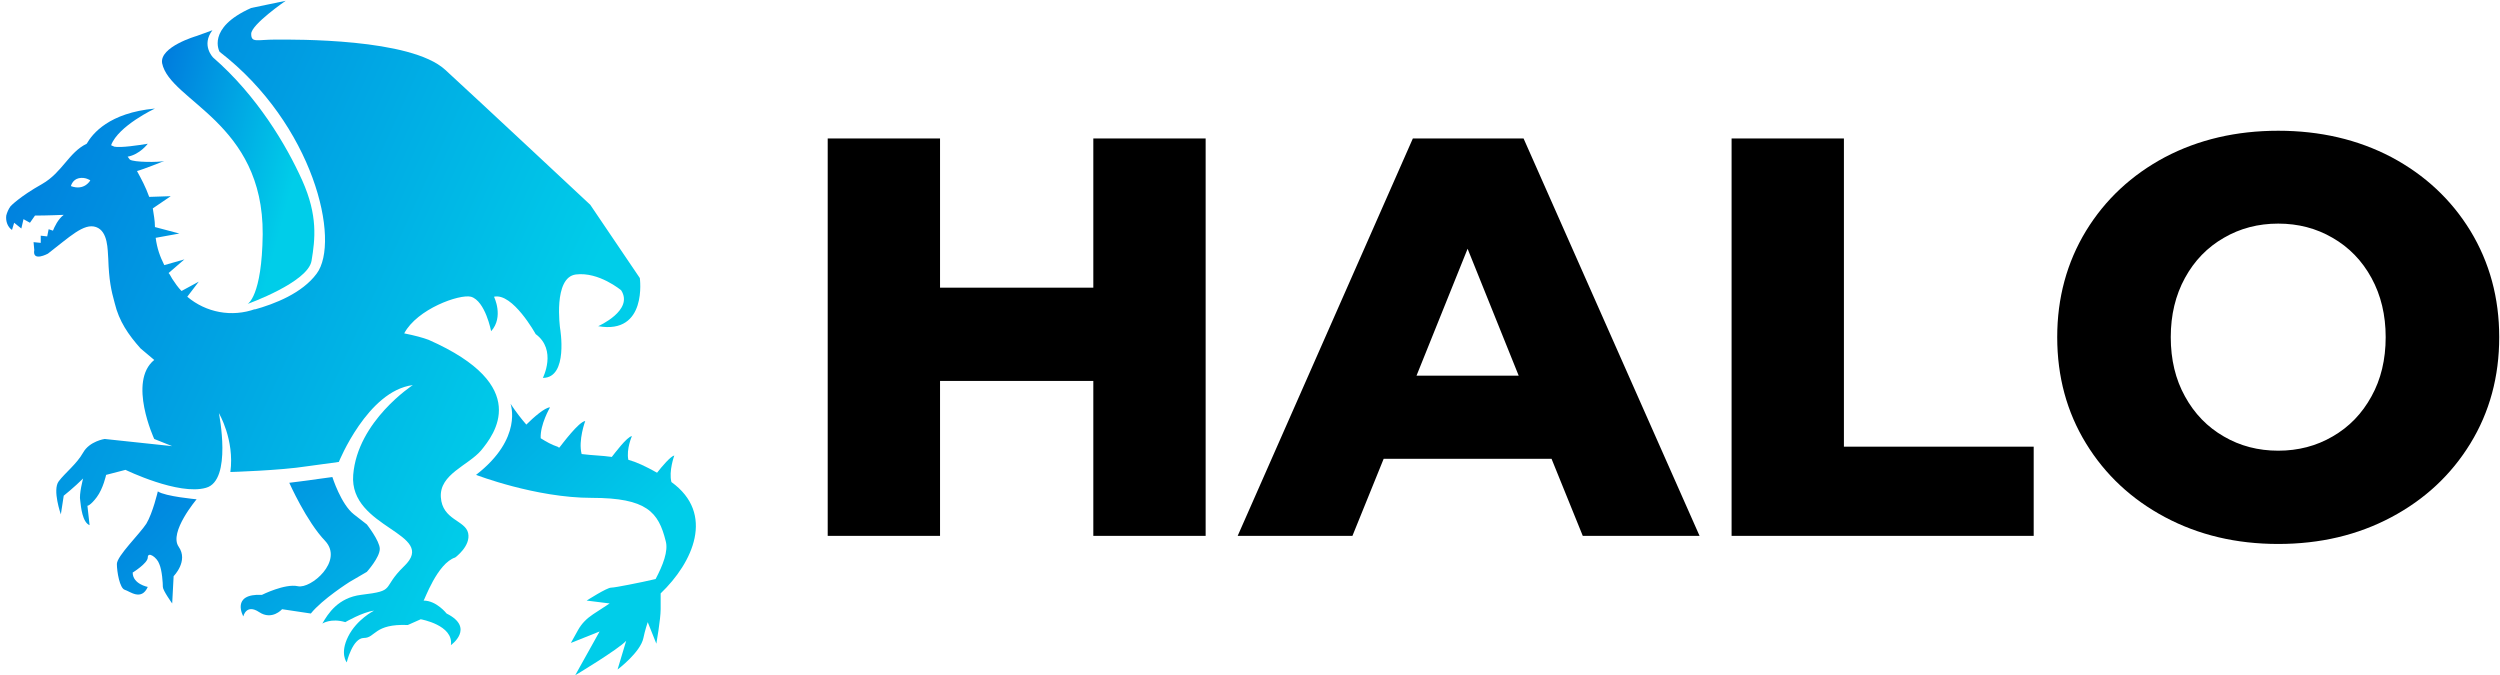 <svg data-v-d3f97b9e="" xmlns="http://www.w3.org/2000/svg" viewBox="0 0 363 98"><!----><!----><!----><g data-v-d3f97b9e="" id="481e0fa4-9e7c-411a-8bf7-65b267d22461" fill="#000000" transform="matrix(5.888,0,0,5.888,114.413,-1.977)"><path d="M7.53 3.75L10.30 3.75L10.30 13.55L7.53 13.55L7.53 9.73L3.75 9.73L3.75 13.55L0.98 13.55L0.98 3.75L3.75 3.75L3.75 7.43L7.53 7.43L7.53 3.75ZM19.60 13.55L18.83 11.65L14.69 11.65L13.92 13.55L11.09 13.55L15.41 3.75L18.14 3.75L22.48 13.55L19.60 13.55ZM15.50 9.60L18.02 9.60L16.76 6.47L15.50 9.60ZM23.27 13.55L23.27 3.75L26.04 3.75L26.04 11.35L30.72 11.35L30.72 13.55L23.27 13.55ZM36.75 13.75L36.75 13.75Q35.20 13.75 33.96 13.09L33.96 13.09L33.96 13.09Q32.72 12.43 32.01 11.27L32.01 11.27L32.01 11.27Q31.30 10.11 31.30 8.65L31.30 8.65L31.30 8.65Q31.30 7.20 32.01 6.03L32.01 6.03L32.01 6.03Q32.72 4.87 33.96 4.21L33.96 4.21L33.96 4.21Q35.20 3.56 36.75 3.56L36.75 3.56L36.75 3.56Q38.30 3.56 39.54 4.21L39.54 4.21L39.54 4.21Q40.78 4.87 41.49 6.03L41.49 6.03L41.49 6.03Q42.20 7.20 42.20 8.65L42.20 8.65L42.20 8.65Q42.20 10.11 41.49 11.27L41.49 11.27L41.49 11.27Q40.78 12.43 39.54 13.09L39.54 13.09L39.54 13.09Q38.30 13.75 36.75 13.75L36.75 13.75ZM36.75 11.45L36.75 11.45Q37.49 11.45 38.09 11.10L38.09 11.10L38.09 11.10Q38.70 10.75 39.05 10.11L39.05 10.11L39.05 10.11Q39.40 9.48 39.40 8.65L39.40 8.65L39.40 8.65Q39.40 7.83 39.05 7.19L39.05 7.19L39.05 7.19Q38.70 6.55 38.09 6.20L38.09 6.20L38.09 6.20Q37.49 5.85 36.75 5.85L36.75 5.85L36.75 5.85Q36.01 5.85 35.41 6.20L35.41 6.20L35.41 6.20Q34.80 6.55 34.45 7.19L34.45 7.19L34.45 7.19Q34.10 7.83 34.10 8.65L34.10 8.65L34.10 8.65Q34.10 9.48 34.45 10.11L34.45 10.11L34.45 10.11Q34.80 10.75 35.41 11.10L35.41 11.10L35.41 11.10Q36.01 11.45 36.75 11.45L36.75 11.45Z"></path></g><linearGradient data-v-d3f97b9e="" gradientTransform="rotate(25)" id="b18334f3-13d6-4db6-b672-1027bb424045" x1="0%" y1="0%" x2="100%" y2="0%"><stop data-v-d3f97b9e="" offset="0%" style="stop-color: rgb(0, 118, 221); stop-opacity: 1;"></stop><stop data-v-d3f97b9e="" offset="100%" style="stop-color: rgb(0, 205, 233); stop-opacity: 1;"></stop></linearGradient><g data-v-d3f97b9e="" id="5d5f71b5-55b0-4d18-9e3b-7b118769877d" transform="matrix(1.043,0,0,1.043,-1.177,-3.119)" stroke="none" fill="url(#b18334f3-13d6-4db6-b672-1027bb424045)"><path d="M94.6 70.1c-.4-1.5.4-3.7.4-3.7-.5.1-1.7 1.5-2.4 2.4-1.6-.9-2.9-1.5-4-1.8-.3-1.5.5-3.3.5-3.3-.7.1-2.4 2.4-2.8 2.9-1.4-.2-2.6-.2-4.2-.4-.5-1.9.5-4.6.5-4.6-.9.1-3.2 3.2-3.6 3.7-.1 0-.1 0-.2-.1-.9-.3-1.6-.7-2.4-1.2-.1-1.9 1.3-4.3 1.3-4.3-.7 0-2.3 1.4-3.3 2.4-.7-.8-1.4-1.7-2.2-2.9 0 0 1.8 4.8-4.8 9.9 0 0 8.3 3.2 16.1 3.2 7.7 0 9.3 2 10.3 6 .4 1.4-.4 3.4-1.4 5.3l-1.8.4s-3.8.8-4.4.8c-.6 0-3.4 1.8-3.4 1.8l3.2.4-2.3 1.5c-.9.6-1.6 1.3-2.1 2.2l-1 1.8 4-1.6-3.4 6.1s6-3.6 7.1-4.8l-1.2 4s3.2-2.4 3.6-4.4c.2-1 .6-2.2.6-2.2l1.2 3s.6-3.4.6-4.8v-2.2c4.5-4.3 7.6-11.1 1.5-15.5zM52.2 82.6s1.8-2 1.8-3.2c0-1.1-1.8-3.4-1.8-3.4l-1.8-1.4c-1.8-1.4-3-5.2-3-5.2L43 70l-1.6.2s2.4 5.4 5 8.1c2.6 2.8-2 6.7-3.8 6.3-1.8-.4-5 1.2-5 1.2-4.4-.2-2.6 3-2.6 3s.4-1.8 2.2-.6c1.8 1.2 3.2-.4 3.2-.4l4 .6c1.6-2 5.4-4.4 5.4-4.4l2.4-1.4zM23.1 71.4s-.7 3-1.6 4.5c-.9 1.4-4.1 4.5-4.1 5.6s.4 3.4 1.1 3.6 2.3 1.6 3.2-.4c0 0-2.1-.4-2.1-2 0 0 2.1-1.3 2.1-2.1 0-.9 1.3 0 1.6.9.4.9.5 2.7.5 3.2s1.3 2.3 1.3 2.3l.2-3.8s2.1-2.1.7-4.1c-1.4-2 2.5-6.6 2.5-6.6s-4.4-.4-5.4-1.1z"></path><path d="M64.5 80.6s2.2-1.6 1.8-3.4c-.4-1.8-3.6-1.8-3.8-5-.2-3.2 3.8-4.4 5.6-6.5 1.8-2.2 7.2-9-7.3-15.4-.8-.3-1.9-.6-3.4-.9 1.8-3.4 7.7-5.5 9.3-5.1 2 .6 2.8 4.8 2.8 4.8 1.8-2 .4-4.8.4-4.8 2.6-.6 5.8 5.2 5.8 5.2 3 2.2 1 6.1 1 6.1 3.6 0 2.4-6.9 2.4-6.9s-1-7.1 2.2-7.5c3.2-.4 6.3 2.2 6.3 2.2 1.8 2.8-3.2 5-3.2 5 6.9 1.2 5.8-6.7 5.8-6.7l-6.9-10.2S67.9 17.1 63.1 12.7c-4.8-4.4-21-4.2-23.6-4.2s-3.4.5-3.4-.8 4.8-4.6 4.8-4.6l-4.8 1c-6.3 2.8-4.4 6.1-4.4 6.1 13.1 10.1 16.9 26.4 13.5 30.9-2 2.7-5.8 4.2-8.7 5l.2-.1c-3.3 1.2-6.9.5-9.5-1.7l1.6-2.1-2.4 1.3c-.5-.5-.9-1.1-1.3-1.7-.2-.3-.3-.6-.5-.8l2.2-1.9-2.8.8c-.6-1.2-1-2.3-1.2-3.8l3.3-.6-3.4-.9c0-1-.2-1.8-.3-2.6l2.5-1.7-3 .1c-.5-1.4-1.1-2.5-1.7-3.6.8-.2 3.8-1.4 3.8-1.4-.7.2-4.3.2-4.8-.2-.1-.1-.2-.3-.3-.4 1.7-.3 2.8-1.8 2.8-1.8-1.2.2-3.8.6-4.7.4-.1-.1-.3-.1-.4-.2 1-2.7 6.1-5.1 6.1-5.1-6.4.6-8.7 3.5-9.5 4.9-2.5 1.2-3.4 4-6.2 5.6-3.2 1.8-4.4 3.1-4.4 3.1-.3.4-.5.9-.6 1.3-.1.8.2 1.6.8 2l.3-1 1 .8.3-1.3.9.5.7-1c1.6 0 4-.1 4-.1-.8.6-1.3 1.7-1.5 2.2l-.6-.2-.2 1-.9-.1v1l-1-.1.1 1.1c-.3 1.7 1.9.5 1.9.5 3-2.3 5-4.3 6.7-3.7s1.6 3.2 1.7 4.4c.1 3 .4 4.4.9 6.2.6 2.5 1.9 4.4 3.6 6.3l1.9 1.6c-3.7 3 0 11 0 11l2.5 1-9.4-1s-2.1.3-3 1.9c-.9 1.6-2.5 2.8-3.4 4-.9 1.2.3 4.6.3 4.6L10 72s1.5-1.2 2.7-2.4c0 0-.6 2.2-.4 3.1.1.9.3 3 1.3 3.4l-.3-2.7s.4 0 1.3-1.2 1.3-3.1 1.3-3.1l2.7-.7S26 72 29.8 70.9c3.7-1 1.8-10.4 1.8-10.4s2.2 3.7 1.6 8.2c0 0 6.9-.2 10.7-.8l4.4-.6s4-9.9 10.3-10.7c0 0-7.7 5-8.3 12.5-.6 7.5 11.9 8.1 7.1 12.7-3.3 3.2-1 3.4-6 4-3.2.4-4.6 2.6-5.4 4 0 0 1.2-.8 3.2-.2 0 0 2.4-1.4 4-1.6 0 0-2.4 1.2-3.6 3.6-1.2 2.4-.2 3.6-.2 3.6s.8-3.4 2.4-3.4c1.6 0 1.4-2 6.1-1.8l1.8-.8s4.6.8 4.2 3.6c0 0 3.4-2.4-.6-4.4 0 0-1.4-1.8-3.2-1.8.1 0 1.9-5.2 4.4-6zM11 28.9s.2-.9 1.1-1.1c.9-.2 1.6.3 1.6.3s-.8 1.5-2.7.8z"></path><path d="M37.7 35.6c-.1 8.7-2.1 9.7-2.1 9.7s8.4-3 8.9-6 .9-6.3-1.3-11.2C41 23.2 36.9 16.3 30.8 11c0 0-1.7-1.7-.1-3.8l-2.2.8s-5.2 1.5-4.8 3.8c1.1 5.3 14.1 8.2 14 23.8z"></path></g><!----></svg>